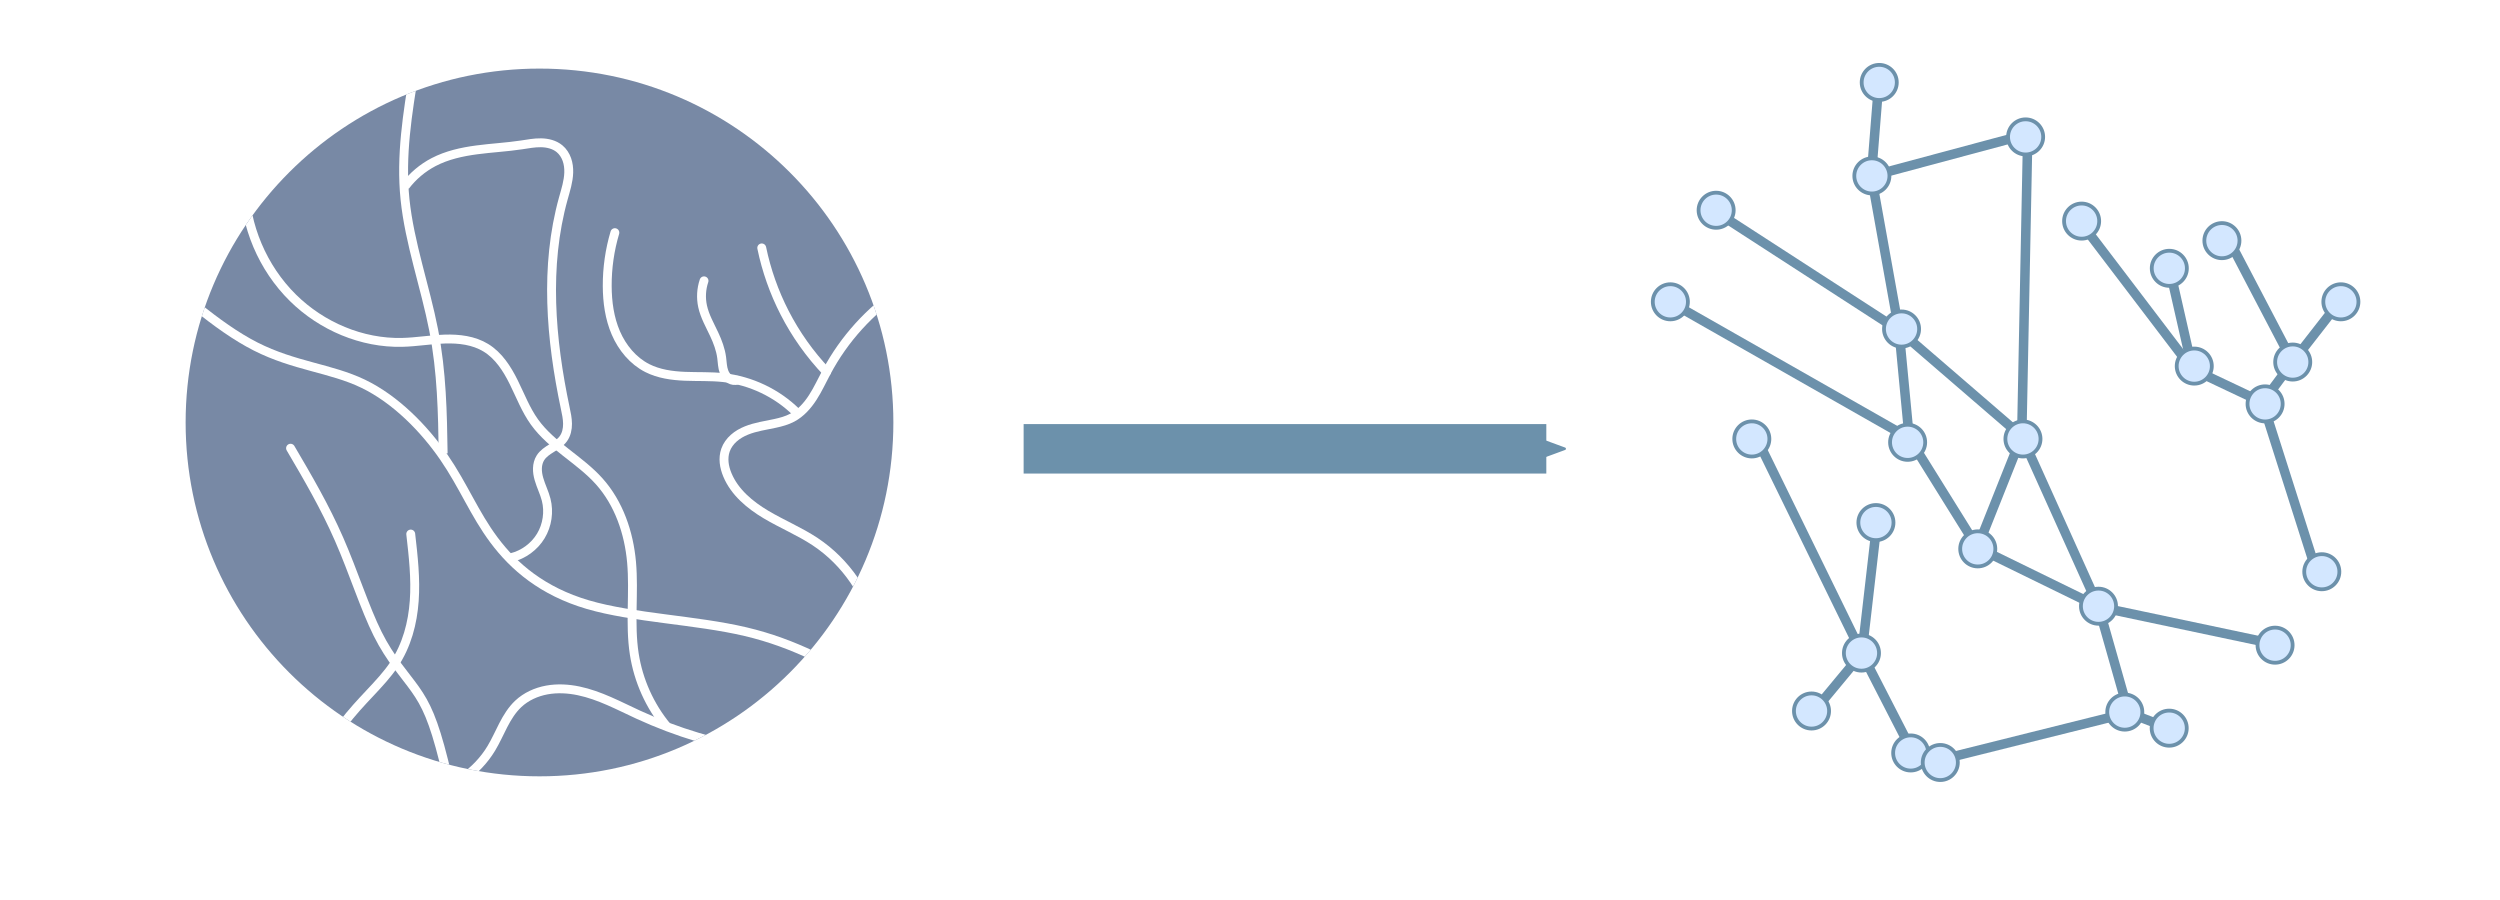<?xml version="1.0" encoding="UTF-8" standalone="no"?>
<!-- Created with Inkscape (http://www.inkscape.org/) -->

<svg
   xmlns:dc="http://purl.org/dc/elements/1.1/"
   xmlns:cc="http://creativecommons.org/ns#"
   xmlns:rdf="http://www.w3.org/1999/02/22-rdf-syntax-ns#"
   xmlns:svg="http://www.w3.org/2000/svg"
   xmlns="http://www.w3.org/2000/svg"
   xmlns:sodipodi="http://sodipodi.sourceforge.net/DTD/sodipodi-0.dtd"
   xmlns:inkscape="http://www.inkscape.org/namespaces/inkscape"
   width="197.072mm"
   height="70.959mm"
   viewBox="0 0 197.072 70.959"
   version="1.1"
   id="svg5022"
   inkscape:version="0.92.1 r15371"
   sodipodi:docname="graph-extraction.svg">
  <defs
     id="defs5016">
    <marker
       inkscape:stockid="Arrow2Send"
       orient="auto"
       refY="0"
       refX="0"
       id="marker6690"
       style="overflow:visible"
       inkscape:isstock="true">
      <path
         id="path6688"
         style="fill:#ffffff;fill-opacity:1;fill-rule:evenodd;stroke:#ffffff;stroke-width:0.625;stroke-linejoin:round;stroke-opacity:1"
         d="M 8.719,4.034 -2.207,0.016 8.719,-4.002 c -1.745,2.372 -1.735,5.617 -6e-7,8.035 z"
         transform="matrix(-0.3,0,0,-0.3,0.69,0)"
         inkscape:connector-curvature="0" />
    </marker>
    <marker
       inkscape:stockid="Arrow2Mend"
       orient="auto"
       refY="0"
       refX="0"
       id="Arrow2Mend"
       style="overflow:visible"
       inkscape:isstock="true">
      <path
         id="path6251"
         style="fill:#ffffff;fill-opacity:1;fill-rule:evenodd;stroke:#ffffff;stroke-width:0.625;stroke-linejoin:round;stroke-opacity:1"
         d="M 8.719,4.034 -2.207,0.016 8.719,-4.002 c -1.745,2.372 -1.735,5.617 -6e-7,8.035 z"
         transform="scale(-0.6)"
         inkscape:connector-curvature="0" />
    </marker>
    <marker
       inkscape:stockid="Arrow2Send"
       orient="auto"
       refY="0"
       refX="0"
       id="Arrow2Send"
       style="overflow:visible"
       inkscape:isstock="true">
      <path
         id="path6257"
         style="fill:#ffffff;fill-opacity:1;fill-rule:evenodd;stroke:#ffffff;stroke-width:0.625;stroke-linejoin:round;stroke-opacity:1"
         d="M 8.719,4.034 -2.207,0.016 8.719,-4.002 c -1.745,2.372 -1.735,5.617 -6e-7,8.035 z"
         transform="matrix(-0.3,0,0,-0.3,0.69,0)"
         inkscape:connector-curvature="0" />
    </marker>
    <marker
       inkscape:stockid="Arrow1Send"
       orient="auto"
       refY="0"
       refX="0"
       id="Arrow1Send"
       style="overflow:visible"
       inkscape:isstock="true">
      <path
         id="path6239"
         d="M 0,0 5,-5 -12.5,0 5,5 Z"
         style="fill:#ffffff;fill-opacity:1;fill-rule:evenodd;stroke:#ffffff;stroke-width:1pt;stroke-opacity:1"
         transform="matrix(-0.2,0,0,-0.2,-1.2,0)"
         inkscape:connector-curvature="0" />
    </marker>
    <marker
       inkscape:stockid="Arrow1Mend"
       orient="auto"
       refY="0"
       refX="0"
       id="Arrow1Mend"
       style="overflow:visible"
       inkscape:isstock="true">
      <path
         id="path6233"
         d="M 0,0 5,-5 -12.5,0 5,5 Z"
         style="fill:#ffffff;fill-opacity:1;fill-rule:evenodd;stroke:#ffffff;stroke-width:1pt;stroke-opacity:1"
         transform="matrix(-0.4,0,0,-0.4,-4,0)"
         inkscape:connector-curvature="0" />
    </marker>
    <marker
       inkscape:stockid="Arrow2Lend"
       orient="auto"
       refY="0"
       refX="0"
       id="Arrow2Lend"
       style="overflow:visible"
       inkscape:isstock="true">
      <path
         id="path6245"
         style="fill:#ffffff;fill-opacity:1;fill-rule:evenodd;stroke:#ffffff;stroke-width:0.625;stroke-linejoin:round;stroke-opacity:1"
         d="M 8.719,4.034 -2.207,0.016 8.719,-4.002 c -1.745,2.372 -1.735,5.617 -6e-7,8.035 z"
         transform="matrix(-1.1,0,0,-1.1,-1.1,0)"
         inkscape:connector-curvature="0" />
    </marker>
    <clipPath
       clipPathUnits="userSpaceOnUse"
       id="clipPath5135-6">
      <circle
         inkscape:label="cyst-bg"
         r="27.895"
         cy="121.319"
         cx="42.932"
         id="circle5137-1"
         style="opacity:1;vector-effect:none;fill:#e7bcba;fill-opacity:1;stroke:none;stroke-width:0.764;stroke-linecap:butt;stroke-linejoin:miter;stroke-miterlimit:4;stroke-dasharray:none;stroke-dashoffset:0;stroke-opacity:1" />
    </clipPath>
    <inkscape:path-effect
       effect="bspline"
       id="path-effect5000-374"
       is_visible="true"
       weight="33.333"
       steps="2"
       helper_size="0"
       apply_no_weight="true"
       apply_with_weight="true"
       only_selected="false" />
    <inkscape:path-effect
       effect="bspline"
       id="path-effect5028-7"
       is_visible="true"
       weight="33.333"
       steps="2"
       helper_size="0"
       apply_no_weight="true"
       apply_with_weight="true"
       only_selected="false" />
    <inkscape:path-effect
       effect="bspline"
       id="path-effect5032-7"
       is_visible="true"
       weight="33.333"
       steps="2"
       helper_size="0"
       apply_no_weight="true"
       apply_with_weight="true"
       only_selected="false" />
    <inkscape:path-effect
       effect="bspline"
       id="path-effect5036-5"
       is_visible="true"
       weight="33.333"
       steps="2"
       helper_size="0"
       apply_no_weight="true"
       apply_with_weight="true"
       only_selected="false" />
    <inkscape:path-effect
       effect="spiro"
       id="path-effect5095-9"
       is_visible="true" />
    <inkscape:path-effect
       effect="spiro"
       id="path-effect5099-6"
       is_visible="true" />
    <inkscape:path-effect
       effect="spiro"
       id="path-effect5103-4"
       is_visible="true" />
    <inkscape:path-effect
       effect="spiro"
       id="path-effect5107-2"
       is_visible="true" />
    <inkscape:path-effect
       effect="spiro"
       id="path-effect5219-6"
       is_visible="true" />
    <inkscape:path-effect
       effect="spiro"
       id="path-effect5251-7"
       is_visible="true" />
    <inkscape:path-effect
       effect="spiro"
       id="path-effect5240-3"
       is_visible="true" />
    <clipPath
       clipPathUnits="userSpaceOnUse"
       id="clipPath5135-6-3">
      <circle
         inkscape:label="cyst-bg"
         r="27.895"
         cy="121.319"
         cx="42.932"
         id="circle5137-1-3"
         style="opacity:1;vector-effect:none;fill:#e7bcba;fill-opacity:1;stroke:none;stroke-width:0.764;stroke-linecap:butt;stroke-linejoin:miter;stroke-miterlimit:4;stroke-dasharray:none;stroke-dashoffset:0;stroke-opacity:1" />
    </clipPath>
    <inkscape:path-effect
       effect="bspline"
       id="path-effect5000-374-0"
       is_visible="true"
       weight="33.333"
       steps="2"
       helper_size="0"
       apply_no_weight="true"
       apply_with_weight="true"
       only_selected="false" />
    <inkscape:path-effect
       effect="bspline"
       id="path-effect5028-7-7"
       is_visible="true"
       weight="33.333"
       steps="2"
       helper_size="0"
       apply_no_weight="true"
       apply_with_weight="true"
       only_selected="false" />
    <inkscape:path-effect
       effect="bspline"
       id="path-effect5032-7-5"
       is_visible="true"
       weight="33.333"
       steps="2"
       helper_size="0"
       apply_no_weight="true"
       apply_with_weight="true"
       only_selected="false" />
    <inkscape:path-effect
       effect="bspline"
       id="path-effect5036-5-5"
       is_visible="true"
       weight="33.333"
       steps="2"
       helper_size="0"
       apply_no_weight="true"
       apply_with_weight="true"
       only_selected="false" />
    <inkscape:path-effect
       effect="spiro"
       id="path-effect5095-9-4"
       is_visible="true" />
    <inkscape:path-effect
       effect="spiro"
       id="path-effect5099-6-8"
       is_visible="true" />
    <inkscape:path-effect
       effect="spiro"
       id="path-effect5103-4-7"
       is_visible="true" />
    <inkscape:path-effect
       effect="spiro"
       id="path-effect5107-2-6"
       is_visible="true" />
    <inkscape:path-effect
       effect="spiro"
       id="path-effect5219-6-7"
       is_visible="true" />
    <inkscape:path-effect
       effect="spiro"
       id="path-effect5251-7-4"
       is_visible="true" />
    <inkscape:path-effect
       effect="spiro"
       id="path-effect5240-3-6"
       is_visible="true" />
    <clipPath
       clipPathUnits="userSpaceOnUse"
       id="clipPath5135-6-4">
      <circle
         inkscape:label="cyst-bg"
         r="27.895"
         cy="121.319"
         cx="42.932"
         id="circle5137-1-2"
         style="opacity:1;vector-effect:none;fill:#e7bcba;fill-opacity:1;stroke:none;stroke-width:0.764;stroke-linecap:butt;stroke-linejoin:miter;stroke-miterlimit:4;stroke-dasharray:none;stroke-dashoffset:0;stroke-opacity:1" />
    </clipPath>
    <inkscape:path-effect
       effect="bspline"
       id="path-effect5000-374-5"
       is_visible="true"
       weight="33.333"
       steps="2"
       helper_size="0"
       apply_no_weight="true"
       apply_with_weight="true"
       only_selected="false" />
    <inkscape:path-effect
       effect="bspline"
       id="path-effect5028-7-8"
       is_visible="true"
       weight="33.333"
       steps="2"
       helper_size="0"
       apply_no_weight="true"
       apply_with_weight="true"
       only_selected="false" />
    <inkscape:path-effect
       effect="bspline"
       id="path-effect5032-7-0"
       is_visible="true"
       weight="33.333"
       steps="2"
       helper_size="0"
       apply_no_weight="true"
       apply_with_weight="true"
       only_selected="false" />
    <inkscape:path-effect
       effect="bspline"
       id="path-effect5036-5-2"
       is_visible="true"
       weight="33.333"
       steps="2"
       helper_size="0"
       apply_no_weight="true"
       apply_with_weight="true"
       only_selected="false" />
    <inkscape:path-effect
       effect="spiro"
       id="path-effect5095-9-2"
       is_visible="true" />
    <inkscape:path-effect
       effect="spiro"
       id="path-effect5099-6-3"
       is_visible="true" />
    <inkscape:path-effect
       effect="spiro"
       id="path-effect5103-4-0"
       is_visible="true" />
    <inkscape:path-effect
       effect="spiro"
       id="path-effect5107-2-7"
       is_visible="true" />
    <inkscape:path-effect
       effect="spiro"
       id="path-effect5219-6-8"
       is_visible="true" />
    <inkscape:path-effect
       effect="spiro"
       id="path-effect5251-7-46"
       is_visible="true" />
    <inkscape:path-effect
       effect="spiro"
       id="path-effect5240-3-8"
       is_visible="true" />
    <marker
       inkscape:stockid="Arrow2Send"
       orient="auto"
       refY="0"
       refX="0"
       id="marker6690-9"
       style="overflow:visible"
       inkscape:isstock="true">
      <path
         inkscape:connector-curvature="0"
         id="path6688-5"
         style="fill:#6c91ab;fill-opacity:1;fill-rule:evenodd;stroke:#6c91ab;stroke-width:0.625;stroke-linejoin:round;stroke-opacity:1"
         d="M 8.719,4.034 -2.207,0.016 8.719,-4.002 c -1.745,2.372 -1.735,5.617 -6e-7,8.035 z"
         transform="matrix(-0.3,0,0,-0.3,0.69,0)" />
    </marker>
  </defs>
  <sodipodi:namedview
     id="base"
     pagecolor="#ffffff"
     bordercolor="#666666"
     borderopacity="1.0"
     inkscape:pageopacity="0.0"
     inkscape:pageshadow="2"
     inkscape:zoom="1.2441406"
     inkscape:cx="309.88846"
     inkscape:cy="297.05971"
     inkscape:document-units="mm"
     inkscape:current-layer="layer2"
     showgrid="false"
     inkscape:window-width="1842"
     inkscape:window-height="1057"
     inkscape:window-x="-8"
     inkscape:window-y="-8"
     inkscape:window-maximized="1" />
  <g
     inkscape:groupmode="layer"
     id="layer2"
     inkscape:label="light"
     style="display:inline"
     transform="translate(-11.526,-97.562)">
    <g
       style="fill:#bac8d9;fill-opacity:1;enable-background:new"
       id="g5427"
       inkscape:label="skeleton"
       transform="translate(-106.056,9.545)"
       inkscape:export-xdpi="96"
       inkscape:export-ydpi="96">
      <circle
         style="display:inline;opacity:1;vector-effect:none;fill:#7889a5;fill-opacity:1;stroke:none;stroke-width:0.764;stroke-linecap:butt;stroke-linejoin:miter;stroke-miterlimit:4;stroke-dasharray:none;stroke-dashoffset:0;stroke-opacity:1;enable-background:new"
         id="circle5371"
         cx="160.11"
         cy="121.319"
         r="27.895"
         inkscape:label="cyst-bg" />
      <g
         transform="translate(117.178,-1.1152018e-6)"
         style="fill:none;fill-opacity:1;enable-background:new"
         id="g5395"
         inkscape:label="bvessels"
         clip-path="url(#clipPath5135-6-4)">
        <path
           inkscape:original-d="m 69.022502,142.14604 c -2.957127,-1.70453 -5.914517,-3.40878 -8.872173,-5.11278 -4.912153,-0.15064 -9.824291,-0.30102 -14.736831,-0.45113 -2.255491,-1.95525 -4.511011,-3.91003 -6.766912,-5.86465 -0.851873,-2.2058 -1.703996,-4.41129 -2.556388,-6.61654 -2.255229,-2.30588 -4.511011,-4.61179 -6.766912,-6.91729 -2.856873,-0.15064 -5.714018,-0.30101 -8.571423,-0.45113 -3.258163,-2.95791 -6.516021,-5.91504 -9.774428,-8.87217"
           inkscape:path-effect="#path-effect5000-374-5"
           inkscape:connector-curvature="0"
           id="path5373"
           d="m 69.023,142.146 c -2.957,-1.704 -5.915,-3.408 -9.85,-4.336 -3.935,-0.927 -8.847,-1.078 -12.431,-2.13 -3.584,-1.053 -5.84,-3.007 -7.394,-5.088 -1.554,-2.08 -2.406,-4.286 -3.96,-6.541 -1.554,-2.256 -3.81,-4.561 -6.366,-5.789 -2.556,-1.228 -5.413,-1.378 -8.471,-2.932 -3.058,-1.554 -6.316,-4.511 -9.574,-7.469"
           style="fill:none;fill-opacity:1;stroke:#ffffff;stroke-width:0.7;stroke-linecap:butt;stroke-linejoin:miter;stroke-miterlimit:4;stroke-dasharray:none;stroke-opacity:1" />
        <path
           inkscape:original-d="m 35.338318,123.76259 c -0.04986,-3.19575 -0.09999,-6.39124 -0.150376,-9.58645 -1.252759,-3.50874 -2.505998,-7.01781 -3.759395,-10.52631 0.551619,-3.35852 1.103021,-6.717052 1.654132,-10.075181"
           inkscape:path-effect="#path-effect5028-7-8"
           inkscape:connector-curvature="0"
           id="path5375"
           d="m 35.338,123.763 c -0.05,-3.196 -0.1,-6.391 -0.752,-9.743 -0.652,-3.352 -1.905,-6.861 -2.256,-10.295 -0.351,-3.434 0.201,-6.792 0.752,-10.15"
           style="opacity:1;vector-effect:none;fill:none;fill-opacity:1;stroke:#ffffff;stroke-width:0.7;stroke-linecap:butt;stroke-linejoin:miter;stroke-miterlimit:4;stroke-dasharray:none;stroke-dashoffset:0;stroke-opacity:1"
           sodipodi:nodetypes="cccc" />
        <path
           inkscape:original-d="m 23.609004,151.92047 c 1.203271,-2.4564 2.406278,-4.91255 3.609019,-7.36842 1.604066,-1.30335 3.208282,-2.60678 4.812027,-3.90977 0.451311,-1.75433 0.902521,-3.50903 1.353381,-5.26315 -0.200199,-1.75434 -0.400738,-3.50904 -0.601501,-5.26316"
           inkscape:path-effect="#path-effect5032-7-0"
           inkscape:connector-curvature="0"
           id="path5377"
           d="m 23.609,151.92 c 1.203,-2.456 2.406,-4.913 3.81,-6.792 1.403,-1.88 3.008,-3.183 4.035,-4.712 1.027,-1.529 1.479,-3.283 1.604,-5.038 0.125,-1.754 -0.075,-3.509 -0.276,-5.263"
           style="opacity:1;vector-effect:none;fill:none;fill-opacity:1;stroke:#ffffff;stroke-width:0.7;stroke-linecap:round;stroke-linejoin:miter;stroke-miterlimit:4;stroke-dasharray:none;stroke-dashoffset:0;stroke-opacity:1" />
        <path
           inkscape:original-d="m 38.195459,161.54452 c -1.052367,-5.16317 -2.004746,-10.32607 -3.007517,-15.48871 -0.651338,-1.25335 -1.202742,-2.50653 -1.804511,-3.75939 -1.102391,-1.15305 -2.205246,-2.30603 -3.308268,-3.45865 -0.901985,-2.85739 -1.804244,-5.71455 -2.706764,-8.57142 -1.353039,-2.3059 -2.7065,-4.61179 -4.060147,-6.91729"
           inkscape:path-effect="#path-effect5036-5-2"
           inkscape:connector-curvature="0"
           id="path5379"
           d="m 38.195,161.545 c -1.004,-5.172 -2.005,-10.326 -2.812,-13.544 -0.807,-3.218 -1.399,-4.451 -2.251,-5.654 -0.852,-1.203 -1.955,-2.356 -2.957,-4.361 -1.003,-2.005 -1.905,-4.862 -3.033,-7.444 -1.128,-2.581 -2.481,-4.887 -3.835,-7.193"
           style="opacity:1;vector-effect:none;fill:none;fill-opacity:1;stroke:#ffffff;stroke-width:0.7;stroke-linecap:round;stroke-linejoin:miter;stroke-miterlimit:4;stroke-dasharray:none;stroke-dashoffset:0;stroke-opacity:1" />
        <path
           inkscape:original-d="m 69.473629,137.78514 c -1.603745,-2.35615 -3.207752,-4.71204 -4.812027,-7.06766 -1.604272,-2.35563 -4.611259,-3.50904 -6.917288,-5.26316 -2.306026,-1.75412 -0.09999,-1.30352 -0.150376,-1.95488 -0.05039,-0.65137 2.606781,-1.40377 3.909772,-2.10526 1.302994,-0.70149 0.90252,-0.30102 1.353383,-0.45113 0.450864,-0.15011 1.804774,-2.40628 2.706765,-3.60902 0.901991,-1.20274 3.910036,-4.31104 5.864656,-6.46616"
           inkscape:path-effect="#path-effect5095-9-2"
           inkscape:connector-curvature="0"
           id="path5381"
           d="m 69.474,137.785 c -0.61,-2.858 -2.376,-5.452 -4.812,-7.068 -1.231,-0.817 -2.61,-1.384 -3.88,-2.141 -1.269,-0.756 -2.47,-1.758 -3.038,-3.123 -0.128,-0.309 -0.223,-0.633 -0.256,-0.966 -0.033,-0.333 -0.005,-0.674 0.106,-0.989 0.129,-0.367 0.366,-0.69 0.657,-0.948 0.291,-0.258 0.634,-0.451 0.994,-0.597 0.72,-0.292 1.5,-0.396 2.259,-0.56 0.466,-0.101 0.932,-0.227 1.353,-0.451 0.675,-0.359 1.2,-0.951 1.615,-1.593 0.415,-0.642 0.732,-1.341 1.092,-2.016 1.383,-2.594 3.417,-4.838 5.865,-6.466"
           style="opacity:1;vector-effect:none;fill:none;fill-opacity:1;stroke:#ffffff;stroke-width:0.7;stroke-linecap:round;stroke-linejoin:miter;stroke-miterlimit:4;stroke-dasharray:none;stroke-dashoffset:0;stroke-opacity:1" />
        <path
           sodipodi:nodetypes="cccsc"
           inkscape:original-d="m 63.192768,120.52684 c -2.004748,-1.00277 -3.743929,-1.73944 -5.749206,-2.74168 -2.005274,-1.00225 -4.009755,-0.50152 -6.015032,-0.75188 -2.005274,-0.25037 -2.104996,-4.31104 -3.157892,-6.46616 -1.052896,-2.15512 0.401267,-2.80728 0.601504,-4.21053"
           inkscape:path-effect="#path-effect5099-6-3"
           inkscape:connector-curvature="0"
           id="path5383"
           d="m 63.193,120.527 c -1.538,-1.521 -3.599,-2.504 -5.749,-2.742 -1.012,-0.112 -2.035,-0.063 -3.053,-0.106 -1.018,-0.043 -2.054,-0.185 -2.962,-0.646 -1.126,-0.572 -1.976,-1.607 -2.477,-2.766 -0.501,-1.159 -0.676,-2.437 -0.681,-3.7 -0.006,-1.423 0.197,-2.846 0.602,-4.211"
           style="opacity:1;vector-effect:none;fill:none;fill-opacity:1;stroke:#ffffff;stroke-width:0.7;stroke-linecap:round;stroke-linejoin:miter;stroke-miterlimit:4;stroke-dasharray:none;stroke-dashoffset:0;stroke-opacity:1" />
        <path
           inkscape:original-d="m 65.563858,117.33403 c -1.102493,-1.55415 -2.205247,-3.10803 -3.308268,-4.66165 -1.103022,-1.55362 -1.202743,-3.40879 -1.804509,-5.11278"
           inkscape:path-effect="#path-effect5103-4-0"
           inkscape:connector-curvature="0"
           id="path5385"
           d="m 65.564,117.334 c -1.317,-1.386 -2.435,-2.961 -3.308,-4.662 -0.828,-1.613 -1.437,-3.338 -1.805,-5.113"
           style="opacity:1;vector-effect:none;fill:none;fill-opacity:1;stroke:#ffffff;stroke-width:0.7;stroke-linecap:round;stroke-linejoin:miter;stroke-miterlimit:4;stroke-dasharray:none;stroke-dashoffset:0;stroke-opacity:1" />
        <path
           sodipodi:nodetypes="csscssscsc"
           inkscape:original-d="m 40.70937,131.97365 c 1.253395,-1.60427 1.496375,-3.06095 2.749241,-4.56444 1.252868,-1.50349 -0.300485,-2.20578 -0.451125,-3.30827 -0.150641,-1.10249 1.203269,-1.00277 1.804508,-1.50376 0.60124,-0.50098 0.100516,-1.60427 0.150376,-2.40601 0.04986,-0.80174 -0.09999,-11.02783 -0.150376,-16.54134 -0.05039,-5.513515 -0.200236,-2.60678 -0.300751,-3.909773 -0.100516,-1.302993 -2.004746,-0.200766 -3.007517,-0.300752 -1.00277,-0.09999 -4.611261,0.901995 -6.917287,1.353385 -2.306027,0.45139 -1.384999,1.19058 -2.237394,1.8926"
           inkscape:path-effect="#path-effect5107-2-7"
           inkscape:connector-curvature="0"
           id="path5387"
           d="m 40.709,131.974 c 0.96,-0.232 1.818,-0.862 2.328,-1.708 0.51,-0.846 0.665,-1.899 0.421,-2.856 -0.142,-0.559 -0.412,-1.078 -0.569,-1.633 -0.079,-0.277 -0.13,-0.565 -0.119,-0.853 0.01,-0.288 0.083,-0.578 0.238,-0.822 0.211,-0.333 0.554,-0.557 0.89,-0.765 0.335,-0.208 0.684,-0.419 0.915,-0.739 0.243,-0.336 0.332,-0.763 0.329,-1.178 -0.003,-0.415 -0.093,-0.823 -0.179,-1.228 -1.15,-5.448 -1.643,-11.177 -0.15,-16.541 0.186,-0.669 0.404,-1.339 0.424,-2.033 0.01,-0.347 -0.031,-0.698 -0.147,-1.025 -0.116,-0.327 -0.311,-0.63 -0.578,-0.851 -0.401,-0.332 -0.937,-0.461 -1.458,-0.47 -0.52,-0.009 -1.035,0.092 -1.55,0.169 -1.169,0.176 -2.352,0.235 -3.524,0.391 -1.172,0.156 -2.346,0.415 -3.394,0.962 -0.873,0.456 -1.643,1.107 -2.237,1.893"
           style="opacity:1;vector-effect:none;fill:none;fill-opacity:1;stroke:#ffffff;stroke-width:0.7;stroke-linecap:butt;stroke-linejoin:miter;stroke-miterlimit:4;stroke-dasharray:none;stroke-dashoffset:0;stroke-opacity:1" />
        <path
           style="opacity:1;vector-effect:none;fill:none;fill-opacity:1;stroke:#ffffff;stroke-width:0.7;stroke-linecap:round;stroke-linejoin:miter;stroke-miterlimit:4;stroke-dasharray:none;stroke-dashoffset:0;stroke-opacity:1"
           d="m 58.477,117.992 c -0.037,0.01 -0.075,0.016 -0.113,0.019 -0.198,0.016 -0.398,-0.061 -0.551,-0.189 -0.153,-0.127 -0.262,-0.302 -0.333,-0.488 -0.136,-0.357 -0.137,-0.749 -0.188,-1.128 -0.085,-0.635 -0.312,-1.243 -0.583,-1.823 -0.339,-0.728 -0.751,-1.434 -0.921,-2.218 -0.144,-0.664 -0.105,-1.367 0.113,-2.011"
           id="path5389"
           inkscape:connector-curvature="0"
           inkscape:path-effect="#path-effect5219-6-8"
           inkscape:original-d="m 58.477398,117.99192 c -0.03733,0.006 -0.07493,0.0123 -0.112781,0.0188 -0.03786,0.007 -0.588709,-0.45139 -0.88346,-0.67669 -0.294751,-0.2253 -0.125047,-0.75215 -0.187968,-1.12782 -0.06292,-0.37568 -0.388207,-1.2158 -0.582708,-1.82331 -0.1945,-0.6075 -0.613769,-1.47896 -0.921051,-2.21804 -0.307282,-0.73908 0.07545,-1.34112 0.112781,-2.01128" />
        <path
           style="opacity:1;vector-effect:none;fill:none;fill-opacity:1;stroke:#ffffff;stroke-width:0.7;stroke-linecap:butt;stroke-linejoin:miter;stroke-miterlimit:4;stroke-dasharray:none;stroke-dashoffset:0;stroke-opacity:1"
           d="m 52.973,145.293 c -1.35,-1.631 -2.248,-3.631 -2.571,-5.724 -0.368,-2.385 0.002,-4.826 -0.213,-7.231 -0.207,-2.321 -0.997,-4.644 -2.552,-6.38 -0.772,-0.862 -1.708,-1.558 -2.618,-2.272 -0.91,-0.715 -1.812,-1.465 -2.486,-2.406 -0.687,-0.959 -1.109,-2.077 -1.633,-3.134 -0.523,-1.057 -1.189,-2.099 -2.195,-2.714 -0.956,-0.585 -2.122,-0.724 -3.242,-0.687 -1.12,0.037 -2.231,0.234 -3.351,0.261 -3.184,0.078 -6.345,-1.273 -8.613,-3.509 -2.391,-2.357 -3.798,-5.681 -3.828,-9.038"
           id="path5391"
           inkscape:connector-curvature="0"
           inkscape:path-effect="#path-effect5251-7-46"
           inkscape:original-d="m 52.972569,145.29334 c -0.744058,-1.80791 -1.826727,-3.9163 -2.571313,-5.72368 -0.744587,-1.80737 -0.141512,-4.82063 -0.212664,-7.23056 -0.07115,-2.40992 -1.701043,-4.25353 -2.551962,-6.3799 -0.850918,-2.12637 -3.402353,-3.11933 -5.103926,-4.6786 -1.701572,-1.55927 -2.551697,-3.89909 -3.827941,-5.84825 -1.276247,-1.94915 -4.394782,-0.28381 -6.59257,-0.42532 -2.197788,-0.14151 -5.741651,-2.33957 -8.612873,-3.50895 -2.871222,-1.16938 -2.551698,-6.02573 -3.827944,-9.0382"
           sodipodi:nodetypes="ccssscssc" />
        <path
           style="opacity:1;vector-effect:none;fill:none;fill-opacity:1;stroke:#ffffff;stroke-width:0.7;stroke-linecap:butt;stroke-linejoin:miter;stroke-miterlimit:4;stroke-dasharray:none;stroke-dashoffset:0;stroke-opacity:1"
           d="m 60.29,147.226 c -3.303,-0.503 -6.535,-1.473 -9.57,-2.871 -1.535,-0.707 -3.042,-1.531 -4.697,-1.877 -0.827,-0.173 -1.687,-0.222 -2.518,-0.069 -0.831,0.153 -1.633,0.516 -2.248,1.095 -0.501,0.471 -0.865,1.067 -1.181,1.678 -0.316,0.61 -0.591,1.243 -0.946,1.831 -1.124,1.865 -3.07,3.215 -5.21,3.615"
           id="path5393"
           inkscape:connector-curvature="0"
           inkscape:path-effect="#path-effect5240-3-8"
           inkscape:original-d="m 60.290109,147.22555 c -3.189687,-0.95725 -6.379642,-1.91423 -9.569858,-2.87096 -3.190218,-0.95672 -6.308754,-0.56736 -9.463526,-0.85065 -3.154776,-0.28329 -1.417492,2.33903 -2.126636,3.50895 -0.709145,1.16991 -3.473239,2.40992 -5.210257,3.61528" />
      </g>
    </g>
    <g
       style="display:inline;enable-background:new"
       inkscape:export-ydpi="96"
       inkscape:export-xdpi="96"
       inkscape:label="overlay"
       id="g6025-1"
       transform="translate(9.514,8.756)">
      <g
         inkscape:label="edges"
         id="g5969-4"
         style="stroke:#6c91ab;stroke-opacity:1">
        <path
           style="fill:none;stroke:#6c91ab;stroke-width:0.75;stroke-linecap:butt;stroke-linejoin:miter;stroke-miterlimit:4;stroke-dasharray:none;stroke-opacity:1"
           d="m 144.902,144.993 3.881,-4.679 -8.297,-16.965"
           id="path5946-6"
           inkscape:connector-curvature="0" />
        <path
           style="opacity:1;vector-effect:none;fill:none;fill-opacity:1;stroke:#6c91ab;stroke-width:0.75;stroke-linecap:butt;stroke-linejoin:miter;stroke-miterlimit:4;stroke-dasharray:none;stroke-dashoffset:0;stroke-opacity:1"
           d="m 149.527,102.685 0.586,-7.35"
           id="path5948-4"
           inkscape:connector-curvature="0" />
        <path
           style="opacity:1;vector-effect:none;fill:none;fill-opacity:1;stroke:#6c91ab;stroke-width:0.75;stroke-linecap:butt;stroke-linejoin:miter;stroke-miterlimit:4;stroke-dasharray:none;stroke-dashoffset:0;stroke-opacity:1"
           d="m 149.96,130.116 -1.176,10.198 4.041,7.869"
           id="path5950-8"
           inkscape:connector-curvature="0" />
        <path
           style="opacity:1;vector-effect:none;fill:none;fill-opacity:1;stroke:#6c91ab;stroke-width:0.75;stroke-linecap:butt;stroke-linejoin:miter;stroke-miterlimit:4;stroke-dasharray:none;stroke-dashoffset:0;stroke-opacity:1"
           d="m 154.685,148.767 15.127,-3.775 3.162,1.223"
           id="path5952-2"
           inkscape:connector-curvature="0" />
        <path
           style="opacity:1;vector-effect:none;fill:none;fill-opacity:1;stroke:#6c91ab;stroke-width:0.75;stroke-linecap:butt;stroke-linejoin:miter;stroke-miterlimit:4;stroke-dasharray:none;stroke-dashoffset:0;stroke-opacity:1"
           d="m 184.67,134.04 -4.3,-13.514 -5.526,-2.615 -8.794,-11.556"
           id="path5954-2"
           inkscape:connector-curvature="0"
           sodipodi:nodetypes="cccc" />
        <path
           style="opacity:1;vector-effect:none;fill:none;fill-opacity:1;stroke:#6c91ab;stroke-width:0.75;stroke-linecap:butt;stroke-linejoin:miter;stroke-miterlimit:4;stroke-dasharray:none;stroke-dashoffset:0;stroke-opacity:1"
           d="m 169.812,144.993 -2.367,-8.347 -6.061,-13.451 -9.676,-8.347 -14.621,-9.464"
           id="path5956-5"
           inkscape:connector-curvature="0" />
        <path
           style="opacity:1;vector-effect:none;fill:none;fill-opacity:1;stroke:#6c91ab;stroke-width:0.75;stroke-linecap:butt;stroke-linejoin:miter;stroke-miterlimit:4;stroke-dasharray:none;stroke-dashoffset:0;stroke-opacity:1"
           d="m 174.844,117.912 -1.764,-7.759"
           id="path5958-8"
           inkscape:connector-curvature="0" />
        <path
           style="opacity:1;vector-effect:none;fill:none;fill-opacity:1;stroke:#6c91ab;stroke-width:0.75;stroke-linecap:butt;stroke-linejoin:miter;stroke-miterlimit:4;stroke-dasharray:none;stroke-dashoffset:0;stroke-opacity:1"
           d="m 181.534,139.623 -14.089,-2.977 -9.558,-4.672 -5.371,-8.625 -19.044,-10.841"
           id="path5960-1"
           inkscape:connector-curvature="0" />
        <path
           style="opacity:1;vector-effect:none;fill:none;fill-opacity:1;stroke:#6c91ab;stroke-width:0.75;stroke-linecap:butt;stroke-linejoin:miter;stroke-miterlimit:4;stroke-dasharray:none;stroke-dashoffset:0;stroke-opacity:1"
           d="m 186.584,112.402 -3.843,4.932 -2.371,3.193"
           id="path5963-6"
           inkscape:connector-curvature="0" />
        <path
           sodipodi:nodetypes="cccccc"
           style="opacity:1;vector-effect:none;fill:none;fill-opacity:1;stroke:#6c91ab;stroke-width:0.75;stroke-linecap:butt;stroke-linejoin:miter;stroke-miterlimit:4;stroke-dasharray:none;stroke-dashoffset:0;stroke-opacity:1"
           d="m 157.887,131.974 3.497,-8.779 0.474,-23.818 -12.331,3.308 2.181,12.162 0.808,8.502"
           id="path5965-8"
           inkscape:connector-curvature="0" />
        <path
           style="opacity:1;vector-effect:none;fill:none;fill-opacity:1;stroke:#6c91ab;stroke-width:0.75;stroke-linecap:butt;stroke-linejoin:miter;stroke-miterlimit:4;stroke-dasharray:none;stroke-dashoffset:0;stroke-opacity:1"
           d="m 182.741,117.334 -5.113,-9.774"
           id="path5967-1"
           inkscape:connector-curvature="0" />
      </g>
      <g
         id="g6023-7"
         inkscape:label="nodes"
         style="display:inline;fill:#d3e7ff;fill-opacity:1;stroke:#6c91ab;stroke-width:0.3;stroke-miterlimit:4;stroke-dasharray:none;stroke-opacity:1">
        <circle
           r="1.384"
           cy="140.287"
           cx="148.749"
           id="circle5971-6"
           style="opacity:1;vector-effect:none;fill:#d3e7ff;fill-opacity:1;stroke:#6c91ab;stroke-width:0.3;stroke-linecap:butt;stroke-linejoin:miter;stroke-miterlimit:4;stroke-dasharray:none;stroke-dashoffset:0;stroke-opacity:1" />
        <circle
           r="1.384"
           cy="130"
           cx="149.889"
           id="circle5973-7"
           style="opacity:1;vector-effect:none;fill:#d3e7ff;fill-opacity:1;stroke:#6c91ab;stroke-width:0.3;stroke-linecap:butt;stroke-linejoin:miter;stroke-miterlimit:4;stroke-dasharray:none;stroke-dashoffset:0;stroke-opacity:1;enable-background:new" />
        <circle
           r="1.384"
           cy="123.407"
           cx="140.106"
           id="circle5975-3"
           style="opacity:1;vector-effect:none;fill:#d3e7ff;fill-opacity:1;stroke:#6c91ab;stroke-width:0.3;stroke-linecap:butt;stroke-linejoin:miter;stroke-miterlimit:4;stroke-dasharray:none;stroke-dashoffset:0;stroke-opacity:1;enable-background:new" />
        <circle
           r="1.384"
           cy="144.939"
           cx="169.507"
           id="circle5977-1"
           style="opacity:1;vector-effect:none;fill:#d3e7ff;fill-opacity:1;stroke:#6c91ab;stroke-width:0.3;stroke-linecap:butt;stroke-linejoin:miter;stroke-miterlimit:4;stroke-dasharray:none;stroke-dashoffset:0;stroke-opacity:1;enable-background:new" />
        <circle
           r="1.384"
           cy="136.592"
           cx="167.434"
           id="circle5979-1"
           style="opacity:1;vector-effect:none;fill:#d3e7ff;fill-opacity:1;stroke:#6c91ab;stroke-width:0.3;stroke-linecap:butt;stroke-linejoin:miter;stroke-miterlimit:4;stroke-dasharray:none;stroke-dashoffset:0;stroke-opacity:1;enable-background:new" />
        <circle
           r="1.384"
           cy="132.073"
           cx="157.917"
           id="circle5981-4"
           style="opacity:1;vector-effect:none;fill:#d3e7ff;fill-opacity:1;stroke:#6c91ab;stroke-width:0.3;stroke-linecap:butt;stroke-linejoin:miter;stroke-miterlimit:4;stroke-dasharray:none;stroke-dashoffset:0;stroke-opacity:1;enable-background:new" />
        <circle
           r="1.384"
           cy="123.673"
           cx="152.388"
           id="circle5983-1"
           style="opacity:1;vector-effect:none;fill:#d3e7ff;fill-opacity:1;stroke:#6c91ab;stroke-width:0.3;stroke-linecap:butt;stroke-linejoin:miter;stroke-miterlimit:4;stroke-dasharray:none;stroke-dashoffset:0;stroke-opacity:1;enable-background:new" />
        <circle
           r="1.384"
           cy="123.407"
           cx="161.479"
           id="circle5985-9"
           style="opacity:1;vector-effect:none;fill:#d3e7ff;fill-opacity:1;stroke:#6c91ab;stroke-width:0.3;stroke-linecap:butt;stroke-linejoin:miter;stroke-miterlimit:4;stroke-dasharray:none;stroke-dashoffset:0;stroke-opacity:1;enable-background:new" />
        <circle
           r="1.384"
           cy="114.741"
           cx="151.909"
           id="circle5987-1"
           style="opacity:1;vector-effect:none;fill:#d3e7ff;fill-opacity:1;stroke:#6c91ab;stroke-width:0.3;stroke-linecap:butt;stroke-linejoin:miter;stroke-miterlimit:4;stroke-dasharray:none;stroke-dashoffset:0;stroke-opacity:1;enable-background:new" />
        <circle
           r="1.384"
           cy="117.665"
           cx="174.983"
           id="circle5989-6"
           style="opacity:1;vector-effect:none;fill:#d3e7ff;fill-opacity:1;stroke:#6c91ab;stroke-width:0.3;stroke-linecap:butt;stroke-linejoin:miter;stroke-miterlimit:4;stroke-dasharray:none;stroke-dashoffset:0;stroke-opacity:1;enable-background:new" />
        <circle
           r="1.384"
           cy="120.643"
           cx="180.566"
           id="circle5991-6"
           style="opacity:1;vector-effect:none;fill:#d3e7ff;fill-opacity:1;stroke:#6c91ab;stroke-width:0.3;stroke-linecap:butt;stroke-linejoin:miter;stroke-miterlimit:4;stroke-dasharray:none;stroke-dashoffset:0;stroke-opacity:1;enable-background:new" />
        <circle
           r="1.384"
           cy="117.346"
           cx="182.745"
           id="circle5993-3"
           style="opacity:1;vector-effect:none;fill:#d3e7ff;fill-opacity:1;stroke:#6c91ab;stroke-width:0.3;stroke-linecap:butt;stroke-linejoin:miter;stroke-miterlimit:4;stroke-dasharray:none;stroke-dashoffset:0;stroke-opacity:1;enable-background:new" />
        <circle
           r="1.384"
           cy="107.776"
           cx="177.163"
           id="circle5995-2"
           style="opacity:1;vector-effect:none;fill:#d3e7ff;fill-opacity:1;stroke:#6c91ab;stroke-width:0.3;stroke-linecap:butt;stroke-linejoin:miter;stroke-miterlimit:4;stroke-dasharray:none;stroke-dashoffset:0;stroke-opacity:1;enable-background:new" />
        <circle
           r="1.384"
           cy="109.956"
           cx="173.016"
           id="circle5997-9"
           style="opacity:1;vector-effect:none;fill:#d3e7ff;fill-opacity:1;stroke:#6c91ab;stroke-width:0.3;stroke-linecap:butt;stroke-linejoin:miter;stroke-miterlimit:4;stroke-dasharray:none;stroke-dashoffset:0;stroke-opacity:1;enable-background:new" />
        <circle
           r="1.384"
           cy="106.235"
           cx="166.104"
           id="circle5999-0"
           style="opacity:1;vector-effect:none;fill:#d3e7ff;fill-opacity:1;stroke:#6c91ab;stroke-width:0.3;stroke-linecap:butt;stroke-linejoin:miter;stroke-miterlimit:4;stroke-dasharray:none;stroke-dashoffset:0;stroke-opacity:1;enable-background:new" />
        <circle
           r="1.384"
           cy="102.673"
           cx="149.57"
           id="circle6001-9"
           style="opacity:1;vector-effect:none;fill:#d3e7ff;fill-opacity:1;stroke:#6c91ab;stroke-width:0.3;stroke-linecap:butt;stroke-linejoin:miter;stroke-miterlimit:4;stroke-dasharray:none;stroke-dashoffset:0;stroke-opacity:1;enable-background:new" />
        <circle
           r="1.384"
           cy="105.379"
           cx="137.293"
           id="circle6003-5"
           style="opacity:1;vector-effect:none;fill:#d3e7ff;fill-opacity:1;stroke:#6c91ab;stroke-width:0.3;stroke-linecap:butt;stroke-linejoin:miter;stroke-miterlimit:4;stroke-dasharray:none;stroke-dashoffset:0;stroke-opacity:1;enable-background:new" />
        <circle
           r="1.384"
           cy="112.597"
           cx="133.684"
           id="circle6005-4"
           style="opacity:1;vector-effect:none;fill:#d3e7ff;fill-opacity:1;stroke:#6c91ab;stroke-width:0.3;stroke-linecap:butt;stroke-linejoin:miter;stroke-miterlimit:4;stroke-dasharray:none;stroke-dashoffset:0;stroke-opacity:1;enable-background:new" />
        <circle
           r="1.384"
           cy="144.853"
           cx="144.812"
           id="circle6007-8"
           style="opacity:1;vector-effect:none;fill:#d3e7ff;fill-opacity:1;stroke:#6c91ab;stroke-width:0.3;stroke-linecap:butt;stroke-linejoin:miter;stroke-miterlimit:4;stroke-dasharray:none;stroke-dashoffset:0;stroke-opacity:1;enable-background:new" />
        <circle
           r="1.384"
           cy="148.161"
           cx="152.631"
           id="circle6009-3"
           style="opacity:1;vector-effect:none;fill:#d3e7ff;fill-opacity:1;stroke:#6c91ab;stroke-width:0.3;stroke-linecap:butt;stroke-linejoin:miter;stroke-miterlimit:4;stroke-dasharray:none;stroke-dashoffset:0;stroke-opacity:1;enable-background:new" />
        <circle
           r="1.384"
           cy="148.913"
           cx="154.962"
           id="circle6011-5"
           style="opacity:1;vector-effect:none;fill:#d3e7ff;fill-opacity:1;stroke:#6c91ab;stroke-width:0.3;stroke-linecap:butt;stroke-linejoin:miter;stroke-miterlimit:4;stroke-dasharray:none;stroke-dashoffset:0;stroke-opacity:1;enable-background:new" />
        <circle
           r="1.384"
           cy="146.206"
           cx="173.007"
           id="circle6013-4"
           style="opacity:1;vector-effect:none;fill:#d3e7ff;fill-opacity:1;stroke:#6c91ab;stroke-width:0.3;stroke-linecap:butt;stroke-linejoin:miter;stroke-miterlimit:4;stroke-dasharray:none;stroke-dashoffset:0;stroke-opacity:1;enable-background:new" />
        <circle
           r="1.384"
           cy="139.665"
           cx="181.353"
           id="circle6015-9"
           style="opacity:1;vector-effect:none;fill:#d3e7ff;fill-opacity:1;stroke:#6c91ab;stroke-width:0.3;stroke-linecap:butt;stroke-linejoin:miter;stroke-miterlimit:4;stroke-dasharray:none;stroke-dashoffset:0;stroke-opacity:1;enable-background:new" />
        <circle
           r="1.384"
           cy="133.875"
           cx="185.037"
           id="circle6017-3"
           style="opacity:1;vector-effect:none;fill:#d3e7ff;fill-opacity:1;stroke:#6c91ab;stroke-width:0.3;stroke-linecap:butt;stroke-linejoin:miter;stroke-miterlimit:4;stroke-dasharray:none;stroke-dashoffset:0;stroke-opacity:1;enable-background:new" />
        <circle
           r="1.384"
           cy="112.597"
           cx="186.541"
           id="circle6019-2"
           style="opacity:1;vector-effect:none;fill:#d3e7ff;fill-opacity:1;stroke:#6c91ab;stroke-width:0.3;stroke-linecap:butt;stroke-linejoin:miter;stroke-miterlimit:4;stroke-dasharray:none;stroke-dashoffset:0;stroke-opacity:1;enable-background:new" />
        <circle
           r="1.384"
           cy="95.304"
           cx="150.15"
           id="circle6021-6"
           style="opacity:1;vector-effect:none;fill:#d3e7ff;fill-opacity:1;stroke:#6c91ab;stroke-width:0.3;stroke-linecap:butt;stroke-linejoin:miter;stroke-miterlimit:4;stroke-dasharray:none;stroke-dashoffset:0;stroke-opacity:1;enable-background:new" />
        <circle
           r="1.384"
           cy="99.598"
           cx="161.689"
           id="circle6021-4-1"
           style="display:inline;opacity:1;vector-effect:none;fill:#d3e7ff;fill-opacity:1;stroke:#6c91ab;stroke-width:0.3;stroke-linecap:butt;stroke-linejoin:miter;stroke-miterlimit:4;stroke-dasharray:none;stroke-dashoffset:0;stroke-opacity:1;enable-background:new" />
      </g>
    </g>
    <path
       style="display:inline;fill:#6c91ab;fill-opacity:1;stroke:#6c91ab;stroke-width:3.9;stroke-linecap:butt;stroke-linejoin:miter;stroke-miterlimit:3.3;stroke-dasharray:none;stroke-opacity:1;marker-end:url(#marker6690-9)"
       d="m 92.217,132.942 h 41.203"
       id="path6222-3"
       inkscape:connector-curvature="0"
       inkscape:label="arrow" />
  </g>
  <g
     inkscape:label="dark"
     id="g6055"
     inkscape:groupmode="layer"
     style="display:none"
     transform="translate(-11.526,-97.562)">
    <rect
       inkscape:label="dark-bg"
       y="97.562"
       x="11.526"
       height="70.959"
       width="197.072"
       id="rect5638"
       style="display:inline;opacity:1;vector-effect:none;fill:#0d1117;fill-opacity:1;stroke:none;stroke-width:0.404;stroke-linecap:butt;stroke-linejoin:miter;stroke-miterlimit:4;stroke-dasharray:none;stroke-dashoffset:0;stroke-opacity:1;paint-order:stroke markers fill" />
    <g
       style="display:inline;enable-background:new"
       inkscape:export-ydpi="96"
       inkscape:export-xdpi="96"
       inkscape:label="overlay"
       id="g6025"
       transform="translate(9.514,8.756)">
      <g
         inkscape:label="edges"
         id="g5969"
         style="stroke:#6c91ab;stroke-opacity:1">
        <path
           style="fill:none;stroke:#6c91ab;stroke-width:0.75;stroke-linecap:butt;stroke-linejoin:miter;stroke-miterlimit:4;stroke-dasharray:none;stroke-opacity:1"
           d="m 144.902,144.993 3.881,-4.679 -8.297,-16.965"
           id="path5946"
           inkscape:connector-curvature="0" />
        <path
           style="opacity:1;vector-effect:none;fill:none;fill-opacity:1;stroke:#6c91ab;stroke-width:0.75;stroke-linecap:butt;stroke-linejoin:miter;stroke-miterlimit:4;stroke-dasharray:none;stroke-dashoffset:0;stroke-opacity:1"
           d="m 149.527,102.685 0.586,-7.35"
           id="path5948"
           inkscape:connector-curvature="0" />
        <path
           style="opacity:1;vector-effect:none;fill:none;fill-opacity:1;stroke:#6c91ab;stroke-width:0.75;stroke-linecap:butt;stroke-linejoin:miter;stroke-miterlimit:4;stroke-dasharray:none;stroke-dashoffset:0;stroke-opacity:1"
           d="m 149.96,130.116 -1.176,10.198 4.041,7.869"
           id="path5950"
           inkscape:connector-curvature="0" />
        <path
           style="opacity:1;vector-effect:none;fill:none;fill-opacity:1;stroke:#6c91ab;stroke-width:0.75;stroke-linecap:butt;stroke-linejoin:miter;stroke-miterlimit:4;stroke-dasharray:none;stroke-dashoffset:0;stroke-opacity:1"
           d="m 154.685,148.767 15.127,-3.775 3.162,1.223"
           id="path5952"
           inkscape:connector-curvature="0" />
        <path
           style="opacity:1;vector-effect:none;fill:none;fill-opacity:1;stroke:#6c91ab;stroke-width:0.75;stroke-linecap:butt;stroke-linejoin:miter;stroke-miterlimit:4;stroke-dasharray:none;stroke-dashoffset:0;stroke-opacity:1"
           d="m 184.67,134.04 -4.3,-13.514 -5.526,-2.615 -8.794,-11.556"
           id="path5954"
           inkscape:connector-curvature="0"
           sodipodi:nodetypes="cccc" />
        <path
           style="opacity:1;vector-effect:none;fill:none;fill-opacity:1;stroke:#6c91ab;stroke-width:0.75;stroke-linecap:butt;stroke-linejoin:miter;stroke-miterlimit:4;stroke-dasharray:none;stroke-dashoffset:0;stroke-opacity:1"
           d="m 169.812,144.993 -2.367,-8.347 -6.061,-13.451 -9.676,-8.347 -14.621,-9.464"
           id="path5956"
           inkscape:connector-curvature="0" />
        <path
           style="opacity:1;vector-effect:none;fill:none;fill-opacity:1;stroke:#6c91ab;stroke-width:0.75;stroke-linecap:butt;stroke-linejoin:miter;stroke-miterlimit:4;stroke-dasharray:none;stroke-dashoffset:0;stroke-opacity:1"
           d="m 174.844,117.912 -1.764,-7.759"
           id="path5958"
           inkscape:connector-curvature="0" />
        <path
           style="opacity:1;vector-effect:none;fill:none;fill-opacity:1;stroke:#6c91ab;stroke-width:0.75;stroke-linecap:butt;stroke-linejoin:miter;stroke-miterlimit:4;stroke-dasharray:none;stroke-dashoffset:0;stroke-opacity:1"
           d="m 181.534,139.623 -14.089,-2.977 -9.558,-4.672 -5.371,-8.625 -19.044,-10.841"
           id="path5960"
           inkscape:connector-curvature="0" />
        <path
           style="opacity:1;vector-effect:none;fill:none;fill-opacity:1;stroke:#6c91ab;stroke-width:0.75;stroke-linecap:butt;stroke-linejoin:miter;stroke-miterlimit:4;stroke-dasharray:none;stroke-dashoffset:0;stroke-opacity:1"
           d="m 186.584,112.402 -3.843,4.932 -2.371,3.193"
           id="path5963"
           inkscape:connector-curvature="0" />
        <path
           sodipodi:nodetypes="cccccc"
           style="opacity:1;vector-effect:none;fill:none;fill-opacity:1;stroke:#6c91ab;stroke-width:0.75;stroke-linecap:butt;stroke-linejoin:miter;stroke-miterlimit:4;stroke-dasharray:none;stroke-dashoffset:0;stroke-opacity:1"
           d="m 157.887,131.974 3.497,-8.779 0.474,-23.818 -12.331,3.308 2.181,12.162 0.808,8.502"
           id="path5965"
           inkscape:connector-curvature="0" />
        <path
           style="opacity:1;vector-effect:none;fill:none;fill-opacity:1;stroke:#6c91ab;stroke-width:0.75;stroke-linecap:butt;stroke-linejoin:miter;stroke-miterlimit:4;stroke-dasharray:none;stroke-dashoffset:0;stroke-opacity:1"
           d="m 182.741,117.334 -5.113,-9.774"
           id="path5967"
           inkscape:connector-curvature="0" />
      </g>
      <g
         id="g6023"
         inkscape:label="nodes"
         style="display:inline;fill:#d3e7ff;fill-opacity:1">
        <circle
           r="1.384"
           cy="140.287"
           cx="148.749"
           id="circle5971"
           style="opacity:1;vector-effect:none;fill:#d3e7ff;fill-opacity:1;stroke:none;stroke-width:0.037;stroke-linecap:butt;stroke-linejoin:miter;stroke-miterlimit:4;stroke-dasharray:none;stroke-dashoffset:0;stroke-opacity:1" />
        <circle
           r="1.384"
           cy="130"
           cx="149.889"
           id="circle5973"
           style="opacity:1;vector-effect:none;fill:#d3e7ff;fill-opacity:1;stroke:none;stroke-width:0.037;stroke-linecap:butt;stroke-linejoin:miter;stroke-miterlimit:4;stroke-dasharray:none;stroke-dashoffset:0;stroke-opacity:1;enable-background:new" />
        <circle
           r="1.384"
           cy="123.407"
           cx="140.106"
           id="circle5975"
           style="opacity:1;vector-effect:none;fill:#d3e7ff;fill-opacity:1;stroke:none;stroke-width:0.037;stroke-linecap:butt;stroke-linejoin:miter;stroke-miterlimit:4;stroke-dasharray:none;stroke-dashoffset:0;stroke-opacity:1;enable-background:new" />
        <circle
           r="1.384"
           cy="144.939"
           cx="169.507"
           id="circle5977"
           style="opacity:1;vector-effect:none;fill:#d3e7ff;fill-opacity:1;stroke:none;stroke-width:0.037;stroke-linecap:butt;stroke-linejoin:miter;stroke-miterlimit:4;stroke-dasharray:none;stroke-dashoffset:0;stroke-opacity:1;enable-background:new" />
        <circle
           r="1.384"
           cy="136.592"
           cx="167.434"
           id="circle5979"
           style="opacity:1;vector-effect:none;fill:#d3e7ff;fill-opacity:1;stroke:none;stroke-width:0.037;stroke-linecap:butt;stroke-linejoin:miter;stroke-miterlimit:4;stroke-dasharray:none;stroke-dashoffset:0;stroke-opacity:1;enable-background:new" />
        <circle
           r="1.384"
           cy="132.073"
           cx="157.917"
           id="circle5981"
           style="opacity:1;vector-effect:none;fill:#d3e7ff;fill-opacity:1;stroke:none;stroke-width:0.037;stroke-linecap:butt;stroke-linejoin:miter;stroke-miterlimit:4;stroke-dasharray:none;stroke-dashoffset:0;stroke-opacity:1;enable-background:new" />
        <circle
           r="1.384"
           cy="123.673"
           cx="152.388"
           id="circle5983"
           style="opacity:1;vector-effect:none;fill:#d3e7ff;fill-opacity:1;stroke:none;stroke-width:0.037;stroke-linecap:butt;stroke-linejoin:miter;stroke-miterlimit:4;stroke-dasharray:none;stroke-dashoffset:0;stroke-opacity:1;enable-background:new" />
        <circle
           r="1.384"
           cy="123.407"
           cx="161.479"
           id="circle5985"
           style="opacity:1;vector-effect:none;fill:#d3e7ff;fill-opacity:1;stroke:none;stroke-width:0.037;stroke-linecap:butt;stroke-linejoin:miter;stroke-miterlimit:4;stroke-dasharray:none;stroke-dashoffset:0;stroke-opacity:1;enable-background:new" />
        <circle
           r="1.384"
           cy="114.741"
           cx="151.909"
           id="circle5987"
           style="opacity:1;vector-effect:none;fill:#d3e7ff;fill-opacity:1;stroke:none;stroke-width:0.037;stroke-linecap:butt;stroke-linejoin:miter;stroke-miterlimit:4;stroke-dasharray:none;stroke-dashoffset:0;stroke-opacity:1;enable-background:new" />
        <circle
           r="1.384"
           cy="117.665"
           cx="174.983"
           id="circle5989"
           style="opacity:1;vector-effect:none;fill:#d3e7ff;fill-opacity:1;stroke:none;stroke-width:0.037;stroke-linecap:butt;stroke-linejoin:miter;stroke-miterlimit:4;stroke-dasharray:none;stroke-dashoffset:0;stroke-opacity:1;enable-background:new" />
        <circle
           r="1.384"
           cy="120.643"
           cx="180.566"
           id="circle5991"
           style="opacity:1;vector-effect:none;fill:#d3e7ff;fill-opacity:1;stroke:none;stroke-width:0.037;stroke-linecap:butt;stroke-linejoin:miter;stroke-miterlimit:4;stroke-dasharray:none;stroke-dashoffset:0;stroke-opacity:1;enable-background:new" />
        <circle
           r="1.384"
           cy="117.346"
           cx="182.745"
           id="circle5993"
           style="opacity:1;vector-effect:none;fill:#d3e7ff;fill-opacity:1;stroke:none;stroke-width:0.037;stroke-linecap:butt;stroke-linejoin:miter;stroke-miterlimit:4;stroke-dasharray:none;stroke-dashoffset:0;stroke-opacity:1;enable-background:new" />
        <circle
           r="1.384"
           cy="107.776"
           cx="177.163"
           id="circle5995"
           style="opacity:1;vector-effect:none;fill:#d3e7ff;fill-opacity:1;stroke:none;stroke-width:0.037;stroke-linecap:butt;stroke-linejoin:miter;stroke-miterlimit:4;stroke-dasharray:none;stroke-dashoffset:0;stroke-opacity:1;enable-background:new" />
        <circle
           r="1.384"
           cy="109.956"
           cx="173.016"
           id="circle5997"
           style="opacity:1;vector-effect:none;fill:#d3e7ff;fill-opacity:1;stroke:none;stroke-width:0.037;stroke-linecap:butt;stroke-linejoin:miter;stroke-miterlimit:4;stroke-dasharray:none;stroke-dashoffset:0;stroke-opacity:1;enable-background:new" />
        <circle
           r="1.384"
           cy="106.235"
           cx="166.104"
           id="circle5999"
           style="opacity:1;vector-effect:none;fill:#d3e7ff;fill-opacity:1;stroke:none;stroke-width:0.037;stroke-linecap:butt;stroke-linejoin:miter;stroke-miterlimit:4;stroke-dasharray:none;stroke-dashoffset:0;stroke-opacity:1;enable-background:new" />
        <circle
           r="1.384"
           cy="102.673"
           cx="149.57"
           id="circle6001"
           style="opacity:1;vector-effect:none;fill:#d3e7ff;fill-opacity:1;stroke:none;stroke-width:0.037;stroke-linecap:butt;stroke-linejoin:miter;stroke-miterlimit:4;stroke-dasharray:none;stroke-dashoffset:0;stroke-opacity:1;enable-background:new" />
        <circle
           r="1.384"
           cy="105.379"
           cx="137.293"
           id="circle6003"
           style="opacity:1;vector-effect:none;fill:#d3e7ff;fill-opacity:1;stroke:none;stroke-width:0.037;stroke-linecap:butt;stroke-linejoin:miter;stroke-miterlimit:4;stroke-dasharray:none;stroke-dashoffset:0;stroke-opacity:1;enable-background:new" />
        <circle
           r="1.384"
           cy="112.597"
           cx="133.684"
           id="circle6005"
           style="opacity:1;vector-effect:none;fill:#d3e7ff;fill-opacity:1;stroke:none;stroke-width:0.037;stroke-linecap:butt;stroke-linejoin:miter;stroke-miterlimit:4;stroke-dasharray:none;stroke-dashoffset:0;stroke-opacity:1;enable-background:new" />
        <circle
           r="1.384"
           cy="144.853"
           cx="144.812"
           id="circle6007"
           style="opacity:1;vector-effect:none;fill:#d3e7ff;fill-opacity:1;stroke:none;stroke-width:0.037;stroke-linecap:butt;stroke-linejoin:miter;stroke-miterlimit:4;stroke-dasharray:none;stroke-dashoffset:0;stroke-opacity:1;enable-background:new" />
        <circle
           r="1.384"
           cy="148.161"
           cx="152.631"
           id="circle6009"
           style="opacity:1;vector-effect:none;fill:#d3e7ff;fill-opacity:1;stroke:none;stroke-width:0.037;stroke-linecap:butt;stroke-linejoin:miter;stroke-miterlimit:4;stroke-dasharray:none;stroke-dashoffset:0;stroke-opacity:1;enable-background:new" />
        <circle
           r="1.384"
           cy="148.913"
           cx="154.962"
           id="circle6011"
           style="opacity:1;vector-effect:none;fill:#d3e7ff;fill-opacity:1;stroke:none;stroke-width:0.037;stroke-linecap:butt;stroke-linejoin:miter;stroke-miterlimit:4;stroke-dasharray:none;stroke-dashoffset:0;stroke-opacity:1;enable-background:new" />
        <circle
           r="1.384"
           cy="146.206"
           cx="173.007"
           id="circle6013"
           style="opacity:1;vector-effect:none;fill:#d3e7ff;fill-opacity:1;stroke:none;stroke-width:0.037;stroke-linecap:butt;stroke-linejoin:miter;stroke-miterlimit:4;stroke-dasharray:none;stroke-dashoffset:0;stroke-opacity:1;enable-background:new" />
        <circle
           r="1.384"
           cy="139.665"
           cx="181.353"
           id="circle6015"
           style="opacity:1;vector-effect:none;fill:#d3e7ff;fill-opacity:1;stroke:none;stroke-width:0.037;stroke-linecap:butt;stroke-linejoin:miter;stroke-miterlimit:4;stroke-dasharray:none;stroke-dashoffset:0;stroke-opacity:1;enable-background:new" />
        <circle
           r="1.384"
           cy="133.875"
           cx="185.037"
           id="circle6017"
           style="opacity:1;vector-effect:none;fill:#d3e7ff;fill-opacity:1;stroke:none;stroke-width:0.037;stroke-linecap:butt;stroke-linejoin:miter;stroke-miterlimit:4;stroke-dasharray:none;stroke-dashoffset:0;stroke-opacity:1;enable-background:new" />
        <circle
           r="1.384"
           cy="112.597"
           cx="186.541"
           id="circle6019"
           style="opacity:1;vector-effect:none;fill:#d3e7ff;fill-opacity:1;stroke:none;stroke-width:0.037;stroke-linecap:butt;stroke-linejoin:miter;stroke-miterlimit:4;stroke-dasharray:none;stroke-dashoffset:0;stroke-opacity:1;enable-background:new" />
        <circle
           r="1.384"
           cy="95.304"
           cx="150.15"
           id="circle6021"
           style="opacity:1;vector-effect:none;fill:#d3e7ff;fill-opacity:1;stroke:none;stroke-width:0.037;stroke-linecap:butt;stroke-linejoin:miter;stroke-miterlimit:4;stroke-dasharray:none;stroke-dashoffset:0;stroke-opacity:1;enable-background:new" />
        <circle
           r="1.384"
           cy="99.598"
           cx="161.689"
           id="circle6021-4"
           style="display:inline;opacity:1;vector-effect:none;fill:#d3e7ff;fill-opacity:1;stroke:none;stroke-width:0.037;stroke-linecap:butt;stroke-linejoin:miter;stroke-miterlimit:4;stroke-dasharray:none;stroke-dashoffset:0;stroke-opacity:1;enable-background:new" />
      </g>
    </g>
    <g
       inkscape:export-ydpi="96"
       inkscape:export-xdpi="96"
       transform="translate(-106.056,9.545)"
       inkscape:label="skeleton"
       id="g6053"
       style="enable-background:new">
      <path
         style="display:inline;opacity:1;vector-effect:none;fill:#7889a5;fill-opacity:1;stroke:none;stroke-width:0.764;stroke-linecap:butt;stroke-linejoin:miter;stroke-miterlimit:4;stroke-dasharray:none;stroke-dashoffset:0;stroke-opacity:1;enable-background:new"
         d="m 188.005,121.319 a 27.895,27.895 0 0 1 -27.895,27.895 27.895,27.895 0 0 1 -27.895,-27.895 27.895,27.895 0 0 1 27.895,-27.895 27.895,27.895 0 0 1 27.895,27.895 z"
         id="circle6027"
         inkscape:connector-curvature="0" />
      <g
         clip-path="url(#clipPath5135-6-4)"
         inkscape:label="bvessels"
         id="g6051"
         style="stroke:#0d1117;stroke-opacity:1;enable-background:new"
         transform="translate(117.178,-1.1152018e-6)">
        <path
           style="display:inline;fill:none;fill-opacity:1;stroke:#0d1117;stroke-width:0.7;stroke-linecap:butt;stroke-linejoin:miter;stroke-miterlimit:4;stroke-dasharray:none;stroke-opacity:1"
           d="m 69.023,142.146 c -2.957,-1.704 -5.915,-3.408 -9.85,-4.336 -3.935,-0.927 -8.847,-1.078 -12.431,-2.13 -3.584,-1.053 -5.84,-3.007 -7.394,-5.088 -1.554,-2.08 -2.406,-4.286 -3.96,-6.541 -1.554,-2.256 -3.81,-4.561 -6.366,-5.789 -2.556,-1.228 -5.413,-1.378 -8.471,-2.932 -3.058,-1.554 -6.316,-4.511 -9.574,-7.469"
           id="path6029"
           inkscape:connector-curvature="0"
           inkscape:original-d="m 69.022502,142.14604 c -2.957127,-1.70453 -5.914517,-3.40878 -8.872173,-5.11278 -4.912153,-0.15064 -9.824291,-0.30102 -14.736831,-0.45113 -2.255491,-1.95525 -4.511011,-3.91003 -6.766912,-5.86465 -0.851873,-2.2058 -1.703996,-4.41129 -2.556388,-6.61654 -2.255229,-2.30588 -4.511011,-4.61179 -6.766912,-6.91729 -2.856873,-0.15064 -5.714018,-0.30101 -8.571423,-0.45113 -3.258163,-2.95791 -6.516021,-5.91504 -9.774428,-8.87217"
           inkscape:path-effect="#path-effect5000-374-5" />
        <path
           sodipodi:nodetypes="cccc"
           style="opacity:1;vector-effect:none;fill:none;fill-opacity:1;stroke:#0d1117;stroke-width:0.7;stroke-linecap:butt;stroke-linejoin:miter;stroke-miterlimit:4;stroke-dasharray:none;stroke-dashoffset:0;stroke-opacity:1"
           d="m 35.338,123.763 c -0.05,-3.196 -0.1,-6.391 -0.752,-9.743 -0.652,-3.352 -1.905,-6.861 -2.256,-10.295 -0.351,-3.434 0.201,-6.792 0.752,-10.15"
           id="path6031"
           inkscape:connector-curvature="0"
           inkscape:original-d="m 35.338318,123.76259 c -0.04986,-3.19575 -0.09999,-6.39124 -0.150376,-9.58645 -1.252759,-3.50874 -2.505998,-7.01781 -3.759395,-10.52631 0.551619,-3.35852 1.103021,-6.717052 1.654132,-10.075181"
           inkscape:path-effect="#path-effect5028-7-8" />
        <path
           style="opacity:1;vector-effect:none;fill:none;fill-opacity:1;stroke:#0d1117;stroke-width:0.7;stroke-linecap:round;stroke-linejoin:miter;stroke-miterlimit:4;stroke-dasharray:none;stroke-dashoffset:0;stroke-opacity:1"
           d="m 23.609,151.92 c 1.203,-2.456 2.406,-4.913 3.81,-6.792 1.403,-1.88 3.008,-3.183 4.035,-4.712 1.027,-1.529 1.479,-3.283 1.604,-5.038 0.125,-1.754 -0.075,-3.509 -0.276,-5.263"
           id="path6033"
           inkscape:connector-curvature="0"
           inkscape:original-d="m 23.609004,151.92047 c 1.203271,-2.4564 2.406278,-4.91255 3.609019,-7.36842 1.604066,-1.30335 3.208282,-2.60678 4.812027,-3.90977 0.451311,-1.75433 0.902521,-3.50903 1.353381,-5.26315 -0.200199,-1.75434 -0.400738,-3.50904 -0.601501,-5.26316"
           inkscape:path-effect="#path-effect5032-7-0" />
        <path
           style="opacity:1;vector-effect:none;fill:none;fill-opacity:1;stroke:#0d1117;stroke-width:0.7;stroke-linecap:round;stroke-linejoin:miter;stroke-miterlimit:4;stroke-dasharray:none;stroke-dashoffset:0;stroke-opacity:1"
           d="m 38.195,161.545 c -1.004,-5.172 -2.005,-10.326 -2.812,-13.544 -0.807,-3.218 -1.399,-4.451 -2.251,-5.654 -0.852,-1.203 -1.955,-2.356 -2.957,-4.361 -1.003,-2.005 -1.905,-4.862 -3.033,-7.444 -1.128,-2.581 -2.481,-4.887 -3.835,-7.193"
           id="path6035"
           inkscape:connector-curvature="0"
           inkscape:original-d="m 38.195459,161.54452 c -1.052367,-5.16317 -2.004746,-10.32607 -3.007517,-15.48871 -0.651338,-1.25335 -1.202742,-2.50653 -1.804511,-3.75939 -1.102391,-1.15305 -2.205246,-2.30603 -3.308268,-3.45865 -0.901985,-2.85739 -1.804244,-5.71455 -2.706764,-8.57142 -1.353039,-2.3059 -2.7065,-4.61179 -4.060147,-6.91729"
           inkscape:path-effect="#path-effect5036-5-2" />
        <path
           style="opacity:1;vector-effect:none;fill:none;fill-opacity:1;stroke:#0d1117;stroke-width:0.7;stroke-linecap:round;stroke-linejoin:miter;stroke-miterlimit:4;stroke-dasharray:none;stroke-dashoffset:0;stroke-opacity:1"
           d="m 69.474,137.785 c -0.61,-2.858 -2.376,-5.452 -4.812,-7.068 -1.231,-0.817 -2.61,-1.384 -3.88,-2.141 -1.269,-0.756 -2.47,-1.758 -3.038,-3.123 -0.128,-0.309 -0.223,-0.633 -0.256,-0.966 -0.033,-0.333 -0.005,-0.674 0.106,-0.989 0.129,-0.367 0.366,-0.69 0.657,-0.948 0.291,-0.258 0.634,-0.451 0.994,-0.597 0.72,-0.292 1.5,-0.396 2.259,-0.56 0.466,-0.101 0.932,-0.227 1.353,-0.451 0.675,-0.359 1.2,-0.951 1.615,-1.593 0.415,-0.642 0.732,-1.341 1.092,-2.016 1.383,-2.594 3.417,-4.838 5.865,-6.466"
           id="path6037"
           inkscape:connector-curvature="0"
           inkscape:original-d="m 69.473629,137.78514 c -1.603745,-2.35615 -3.207752,-4.71204 -4.812027,-7.06766 -1.604272,-2.35563 -4.611259,-3.50904 -6.917288,-5.26316 -2.306026,-1.75412 -0.09999,-1.30352 -0.150376,-1.95488 -0.05039,-0.65137 2.606781,-1.40377 3.909772,-2.10526 1.302994,-0.70149 0.90252,-0.30102 1.353383,-0.45113 0.450864,-0.15011 1.804774,-2.40628 2.706765,-3.60902 0.901991,-1.20274 3.910036,-4.31104 5.864656,-6.46616"
           inkscape:path-effect="#path-effect5095-9-2" />
        <path
           style="opacity:1;vector-effect:none;fill:none;fill-opacity:1;stroke:#0d1117;stroke-width:0.7;stroke-linecap:round;stroke-linejoin:miter;stroke-miterlimit:4;stroke-dasharray:none;stroke-dashoffset:0;stroke-opacity:1"
           d="m 63.193,120.527 c -1.538,-1.521 -3.599,-2.504 -5.749,-2.742 -1.012,-0.112 -2.035,-0.063 -3.053,-0.106 -1.018,-0.043 -2.054,-0.185 -2.962,-0.646 -1.126,-0.572 -1.976,-1.607 -2.477,-2.766 -0.501,-1.159 -0.676,-2.437 -0.681,-3.7 -0.006,-1.423 0.197,-2.846 0.602,-4.211"
           id="path6039"
           inkscape:connector-curvature="0"
           inkscape:original-d="m 63.192768,120.52684 c -2.004748,-1.00277 -3.743929,-1.73944 -5.749206,-2.74168 -2.005274,-1.00225 -4.009755,-0.50152 -6.015032,-0.75188 -2.005274,-0.25037 -2.104996,-4.31104 -3.157892,-6.46616 -1.052896,-2.15512 0.401267,-2.80728 0.601504,-4.21053"
           sodipodi:nodetypes="cccsc"
           inkscape:path-effect="#path-effect5099-6-3" />
        <path
           style="opacity:1;vector-effect:none;fill:none;fill-opacity:1;stroke:#0d1117;stroke-width:0.7;stroke-linecap:round;stroke-linejoin:miter;stroke-miterlimit:4;stroke-dasharray:none;stroke-dashoffset:0;stroke-opacity:1"
           d="m 65.564,117.334 c -1.317,-1.386 -2.435,-2.961 -3.308,-4.662 -0.828,-1.613 -1.437,-3.338 -1.805,-5.113"
           id="path6041"
           inkscape:connector-curvature="0"
           inkscape:original-d="m 65.563858,117.33403 c -1.102493,-1.55415 -2.205247,-3.10803 -3.308268,-4.66165 -1.103022,-1.55362 -1.202743,-3.40879 -1.804509,-5.11278"
           inkscape:path-effect="#path-effect5103-4-0" />
        <path
           style="opacity:1;vector-effect:none;fill:none;fill-opacity:1;stroke:#0d1117;stroke-width:0.7;stroke-linecap:butt;stroke-linejoin:miter;stroke-miterlimit:4;stroke-dasharray:none;stroke-dashoffset:0;stroke-opacity:1"
           d="m 40.709,131.974 c 0.96,-0.232 1.818,-0.862 2.328,-1.708 0.51,-0.846 0.665,-1.899 0.421,-2.856 -0.142,-0.559 -0.412,-1.078 -0.569,-1.633 -0.079,-0.277 -0.13,-0.565 -0.119,-0.853 0.01,-0.288 0.083,-0.578 0.238,-0.822 0.211,-0.333 0.554,-0.557 0.89,-0.765 0.335,-0.208 0.684,-0.419 0.915,-0.739 0.243,-0.336 0.332,-0.763 0.329,-1.178 -0.003,-0.415 -0.093,-0.823 -0.179,-1.228 -1.15,-5.448 -1.643,-11.177 -0.15,-16.541 0.186,-0.669 0.404,-1.339 0.424,-2.033 0.01,-0.347 -0.031,-0.698 -0.147,-1.025 -0.116,-0.327 -0.311,-0.63 -0.578,-0.851 -0.401,-0.332 -0.937,-0.461 -1.458,-0.47 -0.52,-0.009 -1.035,0.092 -1.55,0.169 -1.169,0.176 -2.352,0.235 -3.524,0.391 -1.172,0.156 -2.346,0.415 -3.394,0.962 -0.873,0.456 -1.643,1.107 -2.237,1.893"
           id="path6043"
           inkscape:connector-curvature="0"
           inkscape:original-d="m 40.70937,131.97365 c 1.253395,-1.60427 1.496375,-3.06095 2.749241,-4.56444 1.252868,-1.50349 -0.300485,-2.20578 -0.451125,-3.30827 -0.150641,-1.10249 1.203269,-1.00277 1.804508,-1.50376 0.60124,-0.50098 0.100516,-1.60427 0.150376,-2.40601 0.04986,-0.80174 -0.09999,-11.02783 -0.150376,-16.54134 -0.05039,-5.513515 -0.200236,-2.60678 -0.300751,-3.909773 -0.100516,-1.302993 -2.004746,-0.200766 -3.007517,-0.300752 -1.00277,-0.09999 -4.611261,0.901995 -6.917287,1.353385 -2.306027,0.45139 -1.384999,1.19058 -2.237394,1.8926"
           sodipodi:nodetypes="csscssscsc"
           inkscape:path-effect="#path-effect5107-2-7" />
        <path
           inkscape:original-d="m 58.477398,117.99192 c -0.03733,0.006 -0.07493,0.0123 -0.112781,0.0188 -0.03786,0.007 -0.588709,-0.45139 -0.88346,-0.67669 -0.294751,-0.2253 -0.125047,-0.75215 -0.187968,-1.12782 -0.06292,-0.37568 -0.388207,-1.2158 -0.582708,-1.82331 -0.1945,-0.6075 -0.613769,-1.47896 -0.921051,-2.21804 -0.307282,-0.73908 0.07545,-1.34112 0.112781,-2.01128"
           inkscape:connector-curvature="0"
           id="path6045"
           d="m 58.477,117.992 c -0.037,0.01 -0.075,0.016 -0.113,0.019 -0.198,0.016 -0.398,-0.061 -0.551,-0.189 -0.153,-0.127 -0.262,-0.302 -0.333,-0.488 -0.136,-0.357 -0.137,-0.749 -0.188,-1.128 -0.085,-0.635 -0.312,-1.243 -0.583,-1.823 -0.339,-0.728 -0.751,-1.434 -0.921,-2.218 -0.144,-0.664 -0.105,-1.367 0.113,-2.011"
           style="opacity:1;vector-effect:none;fill:none;fill-opacity:1;stroke:#0d1117;stroke-width:0.7;stroke-linecap:round;stroke-linejoin:miter;stroke-miterlimit:4;stroke-dasharray:none;stroke-dashoffset:0;stroke-opacity:1"
           inkscape:path-effect="#path-effect5219-6-8" />
        <path
           sodipodi:nodetypes="ccssscssc"
           inkscape:original-d="m 52.972569,145.29334 c -0.744058,-1.80791 -1.826727,-3.9163 -2.571313,-5.72368 -0.744587,-1.80737 -0.141512,-4.82063 -0.212664,-7.23056 -0.07115,-2.40992 -1.701043,-4.25353 -2.551962,-6.3799 -0.850918,-2.12637 -3.402353,-3.11933 -5.103926,-4.6786 -1.701572,-1.55927 -2.551697,-3.89909 -3.827941,-5.84825 -1.276247,-1.94915 -4.394782,-0.28381 -6.59257,-0.42532 -2.197788,-0.14151 -5.741651,-2.33957 -8.612873,-3.50895 -2.871222,-1.16938 -2.551698,-6.02573 -3.827944,-9.0382"
           inkscape:connector-curvature="0"
           id="path6047"
           d="m 52.973,145.293 c -1.35,-1.631 -2.248,-3.631 -2.571,-5.724 -0.368,-2.385 0.002,-4.826 -0.213,-7.231 -0.207,-2.321 -0.997,-4.644 -2.552,-6.38 -0.772,-0.862 -1.708,-1.558 -2.618,-2.272 -0.91,-0.715 -1.812,-1.465 -2.486,-2.406 -0.687,-0.959 -1.109,-2.077 -1.633,-3.134 -0.523,-1.057 -1.189,-2.099 -2.195,-2.714 -0.956,-0.585 -2.122,-0.724 -3.242,-0.687 -1.12,0.037 -2.231,0.234 -3.351,0.261 -3.184,0.078 -6.345,-1.273 -8.613,-3.509 -2.391,-2.357 -3.798,-5.681 -3.828,-9.038"
           style="opacity:1;vector-effect:none;fill:none;fill-opacity:1;stroke:#0d1117;stroke-width:0.7;stroke-linecap:butt;stroke-linejoin:miter;stroke-miterlimit:4;stroke-dasharray:none;stroke-dashoffset:0;stroke-opacity:1"
           inkscape:path-effect="#path-effect5251-7-46" />
        <path
           inkscape:original-d="m 60.290109,147.22555 c -3.189687,-0.95725 -6.379642,-1.91423 -9.569858,-2.87096 -3.190218,-0.95672 -6.308754,-0.56736 -9.463526,-0.85065 -3.154776,-0.28329 -1.417492,2.33903 -2.126636,3.50895 -0.709145,1.16991 -3.473239,2.40992 -5.210257,3.61528"
           inkscape:connector-curvature="0"
           id="path6049"
           d="m 60.29,147.226 c -3.303,-0.503 -6.535,-1.473 -9.57,-2.871 -1.535,-0.707 -3.042,-1.531 -4.697,-1.877 -0.827,-0.173 -1.687,-0.222 -2.518,-0.069 -0.831,0.153 -1.633,0.516 -2.248,1.095 -0.501,0.471 -0.865,1.067 -1.181,1.678 -0.316,0.61 -0.591,1.243 -0.946,1.831 -1.124,1.865 -3.07,3.215 -5.21,3.615"
           style="opacity:1;vector-effect:none;fill:none;fill-opacity:1;stroke:#0d1117;stroke-width:0.7;stroke-linecap:butt;stroke-linejoin:miter;stroke-miterlimit:4;stroke-dasharray:none;stroke-dashoffset:0;stroke-opacity:1"
           inkscape:path-effect="#path-effect5240-3-8" />
      </g>
    </g>
    <path
       style="fill:none;stroke:#ffffff;stroke-width:3.9;stroke-linecap:butt;stroke-linejoin:miter;stroke-miterlimit:3.3;stroke-dasharray:none;stroke-opacity:1;marker-end:url(#marker6690)"
       d="M 92.217,132.942 H 133.42"
       id="path6222"
       inkscape:connector-curvature="0"
       inkscape:label="arrow" />
  </g>
</svg>
